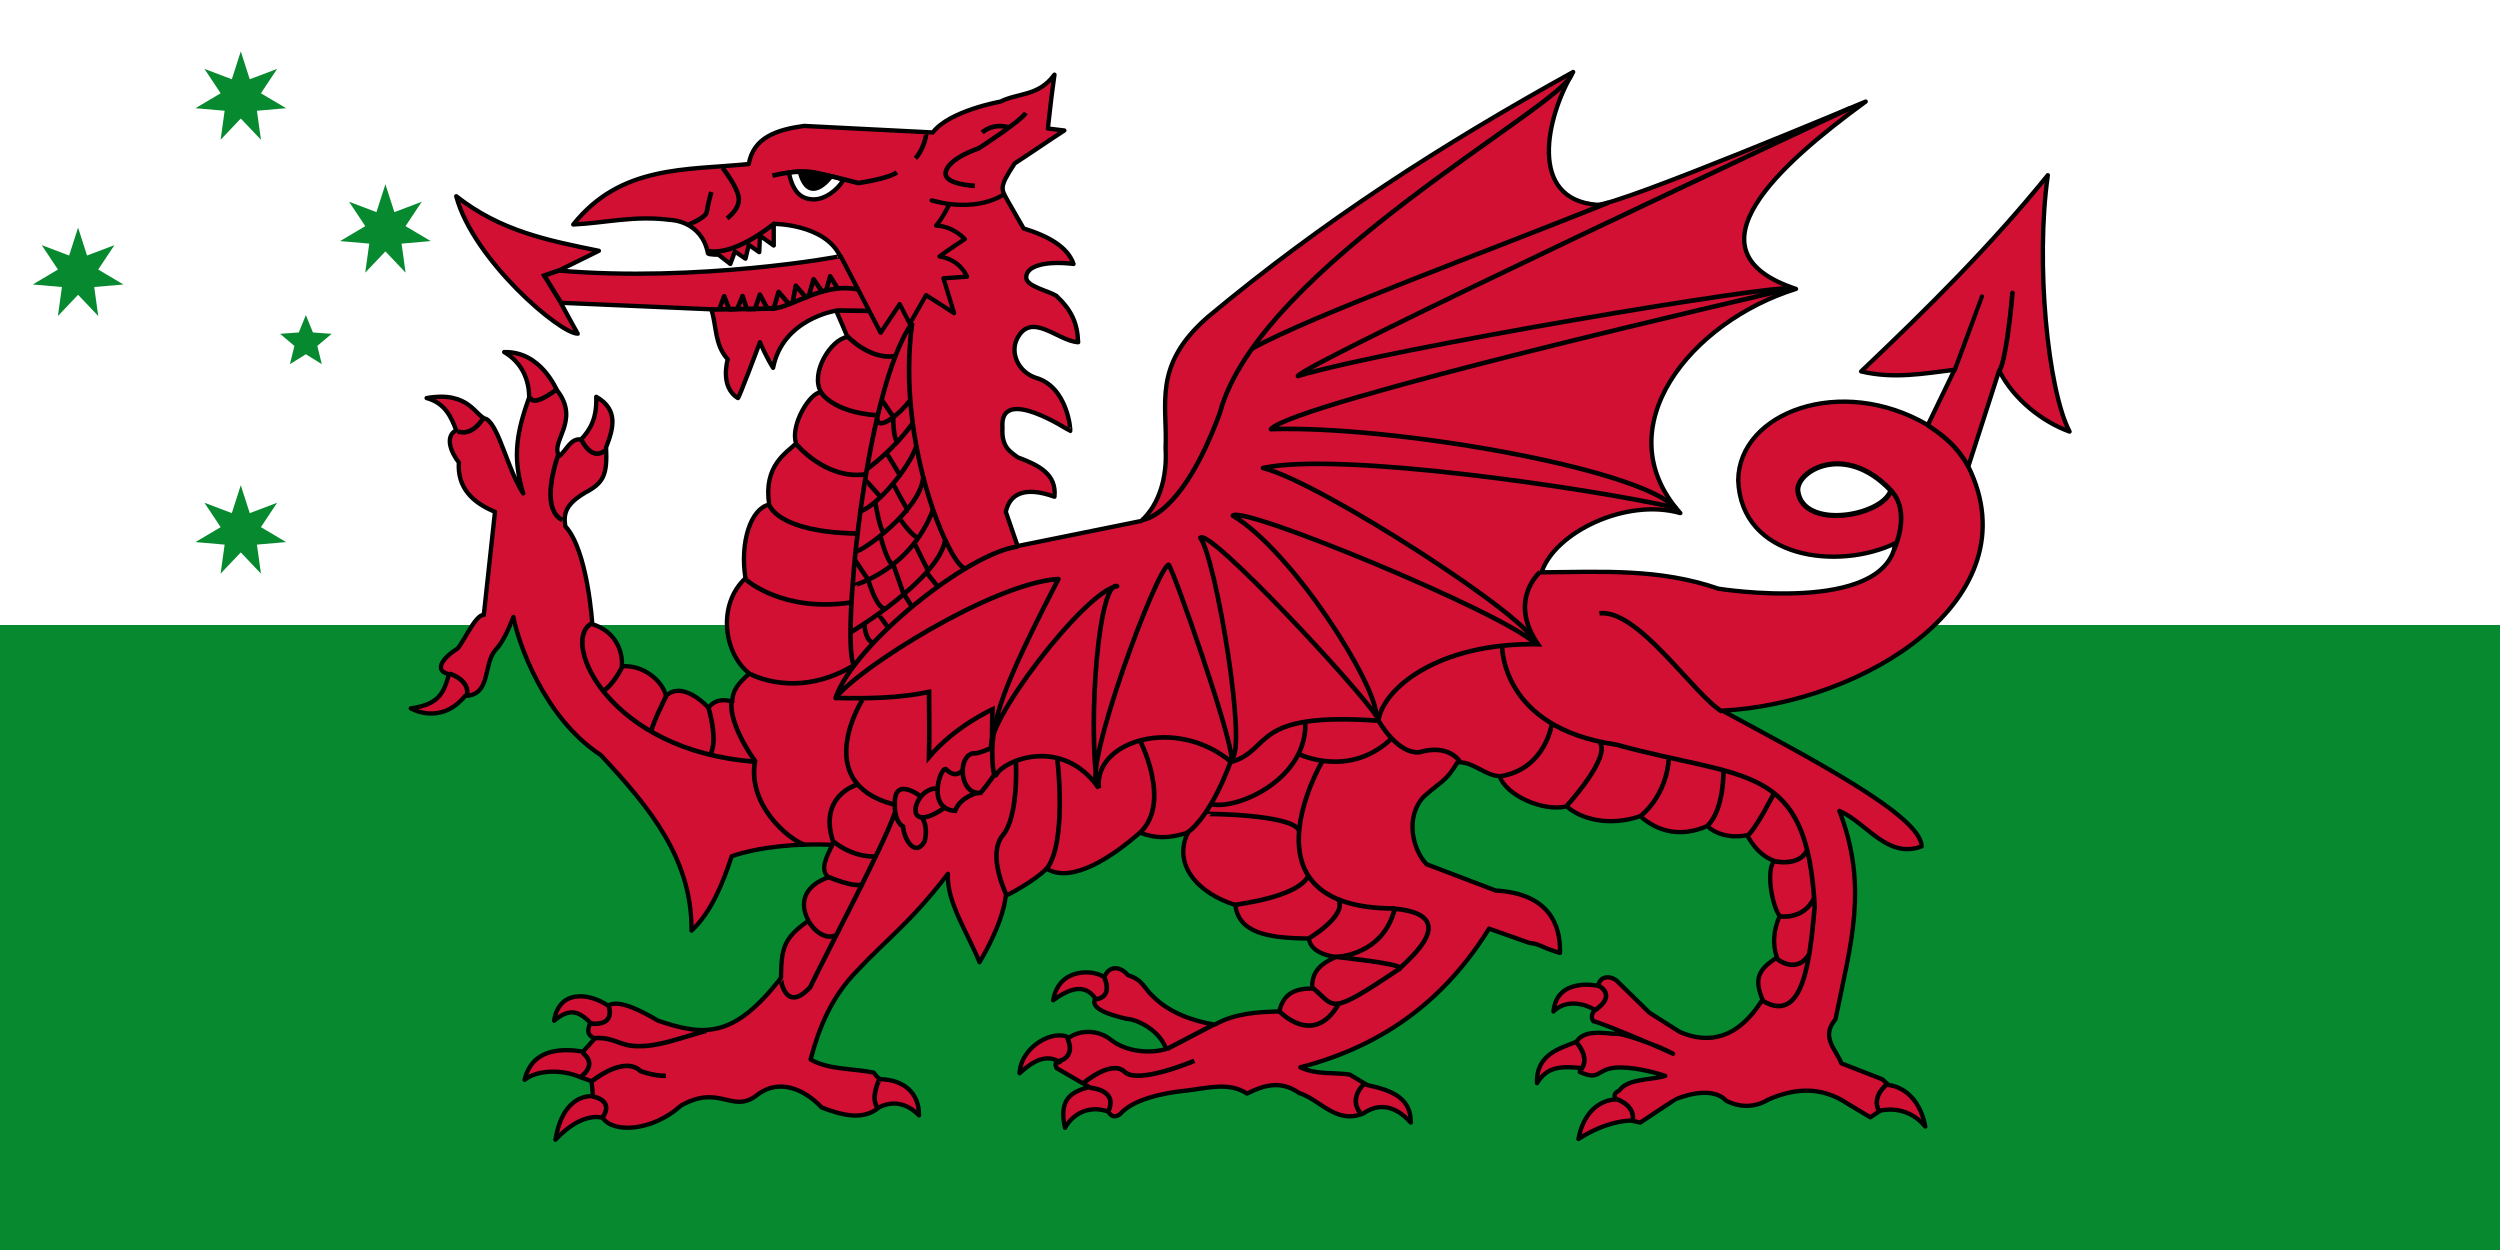 <?xml version="1.0" encoding="UTF-8" standalone="no"?>
<!-- Created with Sodipodi ("http://www.sodipodi.com/") -->

<svg
   xmlns:dc="http://purl.org/dc/elements/1.1/"
   xmlns:cc="http://creativecommons.org/ns#"
   xmlns:rdf="http://www.w3.org/1999/02/22-rdf-syntax-ns#"
   xmlns:svg="http://www.w3.org/2000/svg"
   xmlns="http://www.w3.org/2000/svg"
   xmlns:sodipodi="http://sodipodi.sourceforge.net/DTD/sodipodi-0.dtd"
   xmlns:inkscape="http://www.inkscape.org/namespaces/inkscape"
   height="496.062"
   id="svg548"
   sodipodi:docname="AJAX1.svg"
   sodipodi:version="0.33pre"
   width="992.126"
   version="1.1"
   inkscape:version="0.48.2 r9819">
  <rect width="100%" height="100%" fill="#333333" stroke="none"/>
  <defs
     id="defs550">
    <inkscape:perspective
       sodipodi:type="inkscape:persp3d"
       inkscape:vp_x="0 : 248.03149 : 1"
       inkscape:vp_y="0 : 1000 : 0"
       inkscape:vp_z="826.75983 : 248.03149 : 1"
       inkscape:persp3d-origin="413.37991 : 165.35433 : 1"
       id="perspective3104" />
    <inkscape:perspective
       id="perspective3114"
       inkscape:persp3d-origin="0.5 : 0.33333333 : 1"
       inkscape:vp_z="1 : 0.5 : 1"
       inkscape:vp_y="0 : 1000 : 0"
       inkscape:vp_x="0 : 0.5 : 1"
       sodipodi:type="inkscape:persp3d" />
  </defs>
  <sodipodi:namedview
     id="base"
     showgrid="false"
     inkscape:zoom="0.61384211"
     inkscape:cx="402.29369"
     inkscape:cy="174.62195"
     inkscape:window-width="1280"
     inkscape:window-height="1004"
     inkscape:window-x="-8"
     inkscape:window-y="-8"
     inkscape:window-maximized="1"
     inkscape:current-layer="svg548"
     fit-margin-top="0"
     fit-margin-left="0"
     fit-margin-right="0"
     fit-margin-bottom="0" />
  <path
     style="font-size:12px;fill:#ffffff;fill-opacity:1;fill-rule:evenodd;stroke:none"
     d="m 0,0 992.126,0 0,496.062 -992.126,0 z"
     id="rect667"
     inkscape:connector-curvature="0"
     sodipodi:nodetypes="ccccc" />
  <path
     style="font-size:12px;fill:#078930;fill-opacity:1;fill-rule:evenodd;stroke:none"
     d="m 0,248.031 992.126,0 0,248.031 -992.126,0 z"
     id="rect669"
     inkscape:connector-curvature="0"
     sodipodi:nodetypes="ccccc" />
  <path
     style="font-size:12px;fill:#d21034;fill-rule:evenodd;stroke:#000000;stroke-width:1.723;stroke-linejoin:round"
     d="m 624.308,28.562 c -52.282,28.904 -99.066,58.983 -145.062,97.312 -22.061,19.27 -15.835,34.632 -16.688,51.938 0.711,11.618 -2.511,22.427 -9.656,28.938 -16.35,3.306 -32.714,6.631 -49.062,9.938 -1.566,-4.523 -3.122,-9.04 -4.688,-13.562 1.495,-6.94 7.231,-10.352 19.312,-6 0.952,-8.923 -6.227,-12.555 -14.625,-15.656 -2.885,-2.246 -6.468,-3.971 -6,-11.688 -1.412,-17.467 26.615,1.25 26.875,1.25 0.261,0 -0.933,-17.627 -13.812,-21.156 -7.022,-2.485 -9.993,-9.892 -7.312,-15.375 5.618,-11.209 16.193,0.878 24.281,1.312 -0.303,-7.317 -2.386,-12.531 -8.688,-18.438 -3.392,-2.087 -11.722,-3.657 -11.938,-7.156 -0.177,-4.752 7.807,-6.784 18.781,-5.469 -2.288,-6.66 -9.668,-10.968 -19.812,-14.094 -2,-3.479 -4,-6.959 -6,-10.438 -2.841,-5.26 -4.115,-5.402 2.469,-15.375 5.915,-3.827 13.774,-9.236 19.688,-13.062 -2.175,-0.261 -4.356,-0.52 -6.531,-0.781 0.869,-7.131 0.969,-9.531 2.625,-21.375 -6.346,8.672 -14.275,7.122 -21.406,10.688 0,0 -20.33,3.609 -26.875,12.25 -0.261,0 -51.125,-2.594 -51.125,-2.594 -10.84,1.51 -20.099,4.582 -21.906,15.125 -24.792,2.502 -50.755,0.289 -69.656,24 12.87,-0.609 24.136,-3.674 38.594,-1.812 0,0 12.321,0.233 14.875,13.281 0.261,0.521 4.188,0.531 4.188,0.531 1.566,1.217 3.122,2.439 4.688,3.656 0.609,-1.652 1.204,-3.317 1.812,-4.969 1.392,0.957 2.796,1.918 4.188,2.875 0.434,-1.826 0.878,-3.643 1.312,-5.469 1.392,0.957 2.764,1.918 4.156,2.875 0.087,-2.174 0.195,-4.357 0.281,-6.531 1.827,1.304 3.643,2.602 5.469,3.906 l 0,-8.594 c 0,0 20.192,-0.047 26.344,12.781 0.262,0.261 -56.669,10.463 -111.656,5.75 5.306,-2.609 10.601,-5.235 15.906,-7.844 -20.05,-4.076 -38.901,-7.761 -56.594,-21.656 6.677,25.137 41.181,54.663 48.25,54.531 0,0.261 -6.781,-12.25 -6.781,-12.25 19.916,0.87 39.835,1.725 59.75,2.594 2.175,6.61 1.213,14.02 6.531,19.844 0,0 -3.299,10.925 4.031,15.375 0.262,0.521 8.75,-22.156 8.75,-22.156 0,0 2.6,6.1 5.219,10.156 3.795,-19.508 25.031,-22.688 25.031,-22.688 0,0 4.438,10.177 4.438,10.438 -6.636,0.96 -14.89,14.486 -10.438,21.906 -4.45,0.085 -12.351,13.186 -9.906,20.344 -3.741,3.723 -13.059,8.686 -10.688,24.281 -7.334,1.572 -11.676,14.991 -9.406,29.219 -11.349,10.564 -8.563,29.956 1.562,37.812 -4.203,3.74 -6.79,6.616 -6.781,11.219 -3.996,-1.485 -7.679,-0.244 -9.406,2.375 -4.898,-5.021 -11.932,-9.418 -16.938,-4.719 -1.296,-5.94 -9.032,-12.475 -17.5,-11.719 0.496,-6.264 -2.755,-14.018 -11.719,-16.719 0,0 -1.814,-29.358 -10.719,-38.875 -0.873,-5.326 0.51,-8.947 7.844,-13.312 7.323,-3.906 8.879,-6.935 8.344,-18 2.887,-7.396 5.081,-14.937 -3.906,-20.062 0.271,8.795 -2.429,13.031 -6,16.938 -4.266,-0.621 -5.755,4.357 -8.625,6.531 -4.016,-5.413 8.472,-13.799 -0.781,-25.844 -0.521,-0.523 -6.459,-15.723 -21.125,-15.375 6.971,4.082 9.919,10.951 9.906,18 -4.624,13.045 -6.974,23.127 -2.344,38.094 -6.093,-9.129 -9.549,-26.482 -14.594,-29.5 -4.422,-0.863 -6.582,-11.322 -23.75,-8.344 7.406,1.992 9.757,7.647 11.75,12.781 -4.541,2.342 -2.285,8.519 1.031,12.781 -0.63,10.015 5.37,15.866 14.344,19.594 -1.478,13.653 -2.959,27.284 -4.438,40.938 -3.565,-0.455 -9.051,13.425 -11.219,13.844 -3.489,2.171 -9.581,8.009 -2.594,9.656 -2.076,7.491 -4.001,12.008 -15.156,13.562 0,0 11.787,6.991 21.562,-4.969 10.474,-0.262 7.03,-12.752 12.094,-18.25 0,-0.26 2.874,-2.066 7.062,-13.062 1.832,9.819 11.908,39.889 34.688,54.812 19.856,21.256 36.175,41.33 36,69.656 7.75,-7.209 12.379,-18.625 15.938,-29.5 10.777,-3.748 26.192,-5.179 39.938,-4.562 -2.358,4.961 -4.997,9.722 -1.594,12.938 -9.593,3.295 -11.695,10.257 -7.844,17.219 -10.112,6.867 -10.777,11.28 -10.938,22.688 -18.708,23.985 -30.249,23.189 -48.781,16.969 -6.086,-3.572 -15.505,-8.714 -19.844,-6 -8.004,-5.334 -19.512,-6.127 -21.406,6 6.006,-4.978 9.592,-4.019 14.375,0.781 -0.962,2.436 -1.766,4.862 1.812,6.25 -1.566,1.739 -3.122,3.48 -4.688,5.219 -8.613,-1.324 -20.194,-1.25 -23.219,11.219 4.424,-3.665 14.24,-4.525 22.156,-1.031 1.479,0.522 2.958,1.04 4.438,1.562 0.174,2 0.358,4 0.531,6 0,0 -11.732,-1.811 -14.875,17.219 11,-11.702 18.781,-8.625 18.781,-8.625 4.239,6.205 19.84,5.271 31.062,-4.938 15.762,-8.812 20.357,3.852 30.531,-4.438 8.436,-6.292 18.417,-2.108 25.281,5.219 7.915,2.969 16.2,5.413 22.719,0 0,0 7.963,-5.081 15.906,3.125 0.087,-9.253 -6.47,-14.169 -15.375,-14.344 -0.87,-0.87 -0.359,0.34 -2.625,-2.625 -8.349,-1.74 -17.73,-1.034 -25.031,-5.219 3.442,-13.065 8.457,-24.904 18.25,-34.969 12.088,-12.958 20.987,-18.849 36.25,-38.688 -0.589,11.211 8.003,23.675 12.531,35.062 0,0 9.117,-14.555 10.438,-26.375 0.26,0 11.424,-5.81 16.188,-10.75 10.056,6.237 26.446,-4.993 37.031,-14.281 6.525,2.47 11.479,2.293 19.062,0 -6.088,12.39 3.521,23.884 18.781,28.688 1.411,10.938 12.459,13.227 29.219,13.312 0.706,6.436 10.688,7.312 10.688,7.312 -6.307,2.94 -9.595,5.886 -9.375,12.531 -6.465,0.044 -11.361,1.671 -13.062,9.125 -8.876,0.152 -17.922,0.833 -25.562,5.219 -8.175,-1.269 -18.121,-4.657 -24.531,-11.219 -3.306,-2.783 -4.131,-6.796 -9.906,-8.344 -3.66,-4.326 -8.039,-3.361 -9.406,0.781 -3.783,-2.955 -17.972,-4.328 -20.344,9.125 6.624,-4.848 12.564,-6.696 16.719,-0.781 -2.264,4.107 5.516,6.456 12.25,8.094 4.776,0.296 13.247,4.647 15.906,12 -6.16,1.869 -15.496,1.253 -21.656,-3.406 -5.476,-4.582 -12.873,-4.036 -16.938,-1.031 -5.64,-3.596 -19.071,3.192 -19.594,14.062 5.658,-5.184 10.809,-7.691 15.938,-4.406 -2.553,0.606 -1.583,0.855 -1.312,2.344 4.348,2.522 8.683,5.04 13.031,7.562 -6.394,1.687 -12.405,4.237 -9.625,16.156 0,0 5.208,-10.296 16.938,-6.5 0.261,-0.261 1.617,3.677 4.969,1.031 5.076,-5.776 16.682,-8.362 26.875,-9.375 8.18,-0.977 16.347,-3.387 23.469,1.281 6.341,-3.262 13.401,-5.456 20.625,-0.25 8.523,2.696 14.745,12.631 25.562,8.094 5.379,-3.723 11.99,-3.912 18.781,3.656 0.083,-9.543 -7.069,-12.742 -17.219,-14.875 -2.349,-1.393 -4.682,-2.796 -7.031,-4.188 -6.522,-0.957 -13.072,0.199 -19.594,-2.875 34.134,-8.824 58.062,-27.859 74.906,-55.031 5.392,1.913 10.764,3.805 16.156,5.719 3.825,0.245 4.117,1.575 12,3.938 0.297,-11.614 -4.689,-23.577 -25.562,-24.781 l -27.406,-10.438 c -5.817,-6.135 -8.446,-19.152 -1.031,-26.875 7.258,-6.463 8.524,-5.689 13.312,-13.562 5.822,-0.53 11.31,5.469 16.688,5.469 2.554,7.587 17.274,14.294 26.625,12 5.859,5.187 17.008,8.07 29.219,3.906 6.93,6.067 15.959,8.6 26.594,3.906 2.823,2.823 8.783,5.068 15.656,3.656 0.522,0 3.473,7.542 10.969,10.188 -3.268,3.176 -1.258,16.966 2.094,21.906 -2.288,5.302 -3.009,10.959 -1.062,16.438 -7.559,4.86 -9.098,8.476 -5.719,16.688 -9.899,15.906 -21.741,17.724 -32.875,12.812 -4.002,-2.522 -7.998,-5.071 -12,-7.594 -4.261,-4.175 -8.52,-8.325 -12.781,-12.5 -2.17,-2.037 -6.66,-2.678 -7.594,1.812 0,0 -16.4,-3.658 -17.719,10.188 6.797,-6.62 16.438,-0.792 16.438,-0.531 0,0.261 -2.296,1.823 -0.531,4.469 0.397,-0.331 11.973,4.32 22.281,8.75 5.6,2.123 6.831,2.786 9.281,4.094 -2.685,-1.229 -5.858,-2.623 -9.281,-4.094 -6.275,-2.378 -12.388,-4.279 -14.188,-3.812 -5.84,-0.545 -12.035,-1.27 -14.875,3.125 -6.277,2.656 -16.083,4.784 -15.656,16.438 4.239,-6.94 10.055,-6.647 17.469,-6 -0.174,0.522 -0.326,1.04 -0.5,1.562 8.05,3.666 6.523,-0.998 14.031,-1.688 6.277,-0.576 15.174,1.673 19.875,3.25 -5.913,1.739 -13.954,1.01 -17.75,5.219 -0.696,1.392 -3.131,0.823 -2.062,4.156 0,0 -11.534,-0.298 -14.625,15.656 11.728,-7.509 20.615,-7.281 20.875,-7.281 0.261,0 3.656,0.781 3.656,0.781 0,0 14.084,-9.406 14.344,-9.406 0.262,0 13.637,-5.923 19.812,0.781 5.389,2.649 11.153,2.818 16.719,-0.531 10.966,-4.77 21.23,-5.104 31.312,1.594 l 9.125,5.469 c 1.304,-0.869 2.602,-1.755 3.906,-2.625 0,0 10.329,-2.917 17.906,6.281 -3.132,-15.915 -14.5,-16.438 -14.5,-16.438 -0.87,-0.783 -1.756,-1.561 -2.625,-2.344 -5.392,-2.087 -10.764,-4.194 -16.156,-6.281 -2.354,-5.826 -8.268,-10.465 -2.375,-17.469 6.02,-29.926 13.217,-52.401 1.562,-82.719 10.871,4.696 19.005,19.217 32.625,14.094 0,-12.176 -44.822,-35.294 -79.062,-53.875 56.094,-2.87 123.515,-44.277 97.594,-96.906 4.088,-12.697 8.162,-25.397 12.25,-38.094 5.77,11.623 17.453,20.483 27.938,24.25 -8.641,-16.496 -13.6,-66.93 -8.625,-101.75 -22.603,27.922 -47.563,52.702 -74.094,77.875 13.05,3.05 24.453,0.904 37.062,-0.656 -3.566,7.305 -7.029,14.633 -10.594,21.938 -34.473,-20.188 -74.947,-5.038 -75.25,21.906 1.179,31.42 40.028,35.886 62.438,24.938 -4.443,28.647 -70.281,18.094 -70.281,18.094 -23.394,-8.064 -45.614,-6.683 -70.188,-6.5 5.106,-15.71 33.461,-29.652 55.062,-23.5 -30.243,-33.909 4.274,-76.008 45.906,-88.969 -45.376,-14.966 -6.305,-49.558 27.656,-74.344 0,0 -97.66,41.101 -106.562,40.969 -27.755,-2.096 -20.136,-35.045 -9.531,-52.719 z m -311.27,39.975 c 1.006,-0.545 7.478,-0.741 11.714,0.291 4.404,1.073 9.746,1.692 9.672,3.003 -2.039,3.412 -7.032,7.527 -11.954,7.279 -4.922,-0.248 -7.792,-3.178 -9.431,-10.573 z"
     id="path554"
     sodipodi:nodetypes="cccccccccsccccccccccccccccccccccccccccccccccccccccccccccccccccccccccccccccccccccccccccccccccccccccccccccccccccccccccccccccccccccccccccccccccccccccccccccccccccccccccccccscccccccccsccccscsccccccccccccccccccccccccccccccsczc"
     inkscape:connector-curvature="0" />
  <path
     d="m 750.414,194.657 c -3.6,10.371 -34.84,15.678 -36.935,0.325 -1.066,-7.816 18.503,-19.872 36.935,-0.325 z"
     id="path555"
     sodipodi:nodetypes="csc"
     style="font-size:12px;fill:#ffffff;fill-rule:evenodd;stroke:#000000;stroke-width:1.525pt"
     inkscape:connector-curvature="0" />
  <path
     d="m 798.639,116.25 c 0,0 -2.136,25.915 -5.268,31.184"
     id="path556"
     style="font-size:12px;fill:none;stroke:#000000;stroke-width:1.378pt;stroke-linecap:round"
     inkscape:connector-curvature="0" />
  <path
     d="m 786.536,117.674 c 0,0.142 -10.822,29.191 -10.822,29.191"
     id="path557"
     style="font-size:12px;fill:none;stroke:#000000;stroke-width:1.725;stroke-linecap:round;stroke-dasharray:none"
     inkscape:connector-curvature="0" />
  <path
     d="m 765.155,168.837 c 2.167,1.686 10.539,6.154 16.069,16.496"
     id="path558"
     sodipodi:nodetypes="cc"
     style="font-size:12px;fill:none;stroke:#000000;stroke-width:1.378pt"
     inkscape:connector-curvature="0" />
  <path
     d="m 750.714,194.998 c 0,0 7.79,6.799 0.936,23.205"
     id="path559"
     sodipodi:nodetypes="cc"
     style="font-size:12px;fill:none;stroke:#000000;stroke-width:1.378pt"
     inkscape:connector-curvature="0" />
  <path
     d="m 634.744,243.407 c 15.38,-1.851 37.449,32.323 48.698,39.016"
     id="path560"
     sodipodi:nodetypes="cc"
     style="font-size:12px;fill:none;stroke:#000000;stroke-width:1.378pt"
     inkscape:connector-curvature="0" />
  <path
     d="m 748.801,430.371 c 0,0 -6.408,4.698 -2.99,10.822"
     id="path561"
     style="font-size:12px;fill:none;stroke:#000000;stroke-width:1.378pt"
     inkscape:connector-curvature="0" />
  <path
     d="m 641.152,436.066 c 0,0 7.688,2.136 6.835,8.544"
     id="path562"
     style="font-size:12px;fill:none;stroke:#000000;stroke-width:1.378pt"
     inkscape:connector-curvature="0" />
  <path
     d="m 625.631,413.711 c 0,0 5.553,5.839 1.851,10.679"
     id="path563"
     sodipodi:nodetypes="cc"
     style="font-size:12px;fill:none;stroke:#000000;stroke-width:1.378pt"
     inkscape:connector-curvature="0" />
  <path
     d="m 634.459,391.213 c 0,0 7.404,3.559 -1.424,9.683"
     id="path564"
     style="font-size:12px;fill:none;stroke:#000000;stroke-width:1.378pt"
     inkscape:connector-curvature="0" />
  <path
     d="m 541.476,430.086 c 0,0 -6.408,5.411 -1.708,11.535"
     id="path565"
     style="font-size:12px;fill:none;stroke:#000000;stroke-width:1.378pt"
     inkscape:connector-curvature="0" />
  <path
     d="m 432.26,431.653 c 0,0 11.677,0.569 7.547,9.397"
     id="path566"
     style="font-size:12px;fill:none;stroke:#000000;stroke-width:1.378pt"
     inkscape:connector-curvature="0" />
  <path
     d="m 423.574,412.002 c 0,0 3.901,7.23 -3.646,9.223"
     id="path567"
     sodipodi:nodetypes="cc"
     style="font-size:12px;fill:none;stroke:#000000;stroke-width:1.378pt"
     inkscape:connector-curvature="0" />
  <path
     d="m 438.24,387.937 c 0,0 3.846,7.689 -3.56,8.686"
     id="path568"
     style="font-size:12px;fill:none;stroke:#000000;stroke-width:1.378pt"
     inkscape:connector-curvature="0" />
  <path
     d="m 429.839,429.944 c 0,0 11.249,-9.683 16.518,-4.557 5.268,5.126 27.624,-4.413 27.624,-4.413"
     id="path569"
     style="font-size:12px;fill:none;stroke:#000000;stroke-width:1.378pt"
     inkscape:connector-curvature="0" />
  <path
     d="m 481.671,406.591 -18.511,9.682"
     id="path570"
     style="font-size:12px;fill:none;stroke:#000000;stroke-width:1.378pt"
     inkscape:connector-curvature="0" />
  <path
     d="m 507.729,401.323 c 0,0 13.669,14.667 23.637,-3.134"
     id="path571"
     sodipodi:nodetypes="cc"
     style="font-size:12px;fill:none;stroke:#000000;stroke-width:1.378pt"
     inkscape:connector-curvature="0" />
  <path
     d="m 520.972,392.066 c 9.255,7.404 5.463,11.841 34.513,-7.666"
     id="path572"
     sodipodi:nodetypes="cc"
     style="font-size:12px;fill:none;stroke:#000000;stroke-width:1.378pt"
     inkscape:connector-curvature="0" />
  <path
     d="m 529.8,379.678 c 0,0 24.776,2.564 25.915,4.415 2.849,-2.991 24.972,-20.911 -2.225,-23.473 -4.555,18.654 -23.263,19.343 -23.69,19.058 z"
     id="path573"
     sodipodi:nodetypes="cccc"
     style="font-size:12px;fill:none;stroke:#000000;stroke-width:1.378pt"
     inkscape:connector-curvature="0" />
  <path
     d="m 235.11,435.115 c 0,0 9.123,1.336 3.782,8.678"
     id="path574"
     style="font-size:12px;fill:none;stroke:#000000;stroke-width:1.378pt"
     inkscape:connector-curvature="0" />
  <path
     d="m 231.105,417.758 c 0,0 6.675,4.229 -0.89,9.791"
     id="path575"
     style="font-size:12px;fill:none;stroke:#000000;stroke-width:1.378pt"
     inkscape:connector-curvature="0" />
  <path
     d="m 241.564,399.289 c 0,0 3.115,8.01 -7.344,6.898"
     id="path576"
     style="font-size:12px;fill:none;stroke:#000000;stroke-width:1.378pt"
     inkscape:connector-curvature="0" />
  <path
     d="m 234.887,429.107 c 0,0 12.685,-10.459 19.36,-4.005 6.454,2.226 10.013,1.78 10.013,1.78"
     id="path578"
     sodipodi:nodetypes="ccc"
     style="font-size:12px;fill:none;stroke:#000000;stroke-width:1.378pt"
     inkscape:connector-curvature="0" />
  <path
     d="m 349.041,428.44 c -0.223,0 -3.783,7.565 -0.667,11.347"
     id="path579"
     style="font-size:12px;fill:none;stroke:#000000;stroke-width:1.378pt"
     inkscape:connector-curvature="0" />
  <path
     d="m 236.001,411.973 c 8.01,-0.445 9.735,3.172 17.023,3.172 8.396,0.256 16.577,-3.172 27.259,-6.065"
     id="path580"
     sodipodi:nodetypes="csc"
     style="font-size:12px;fill:none;stroke:#000000;stroke-width:1.378pt"
     inkscape:connector-curvature="0" />
  <path
     d="m 181.705,171.204 c 0,0 5.118,2.448 10.014,-5.117"
     id="path581"
     style="font-size:12px;fill:none;stroke:#000000;stroke-width:1.378pt"
     inkscape:connector-curvature="0" />
  <path
     d="m 178.401,267.333 c 0,0 8.233,2.448 6.898,8.679"
     id="path582"
     style="font-size:12px;fill:none;stroke:#000000;stroke-width:1.378pt"
     inkscape:connector-curvature="0" />
  <path
     d="m 210.41,157.408 c 0,0 0,4.895 10.236,-2.67"
     id="path583"
     style="font-size:12px;fill:none;stroke:#000000;stroke-width:1.378pt"
     inkscape:connector-curvature="0" />
  <path
     d="m 221.537,180.551 c 0,0 -7.789,20.917 1.557,25.811"
     id="path584"
     style="font-size:12px;fill:none;stroke:#000000;stroke-width:1.378pt"
     inkscape:connector-curvature="0" />
  <path
     d="m 230.882,174.765 c 0,0 4.005,8.679 9.569,3.783"
     id="path585"
     style="font-size:12px;fill:none;stroke:#000000;stroke-width:1.378pt"
     inkscape:connector-curvature="0" />
  <path
     d="m 222.427,119.802 -6.454,-10.458 5.786,-2.003"
     id="path586"
     style="font-size:12px;fill:none;stroke:#000000;stroke-width:1.378pt"
     inkscape:connector-curvature="0" />
  <path
     d="m 286.736,66.62 c 0,0 6.23,7.788 6.452,12.239 0.223,4.45 -4.672,7.788 -4.672,7.788"
     id="path587"
     sodipodi:nodetypes="ccc"
     style="font-size:12px;fill:none;stroke:#000000;stroke-width:1.378pt"
     inkscape:connector-curvature="0" />
  <path
     d="m 282.284,76.188 c 0,0 -1.334,4.673 -1.779,7.788 0,2.225 -7.122,5.118 -7.122,5.118"
     id="path588"
     sodipodi:nodetypes="ccc"
     style="font-size:12px;fill:none;stroke:#000000;stroke-width:1.378pt"
     inkscape:connector-curvature="0" />
  <path
     d="m 367.511,53.046 c 0.222,0.223 -0.891,6.231 -4.229,9.791"
     id="path589"
     style="font-size:12px;fill:none;stroke:#000000;stroke-width:1.378pt"
     inkscape:connector-curvature="0" />
  <path
     d="m 306.54,69.735 c 0,0 9.774,-2.69 17.088,-1.165 7.245,1.489 16.958,4.058 16.958,4.058 0,0 11.57,-1.558 15.354,-4.228"
     id="path590"
     sodipodi:nodetypes="cccc"
     style="font-size:12px;fill:none;stroke:#000000;stroke-width:1.378pt"
     inkscape:connector-curvature="0" />
  <path
     d="m 317.444,68.177 12.016,2.225 c 0,0 -8.456,11.349 -12.016,-2.225 z"
     id="path592"
     style="font-size:12px;fill-rule:evenodd;stroke:#000000;stroke-width:1.378pt;stroke-linejoin:round"
     inkscape:connector-curvature="0" />
  <path
     d="m 333.687,101.778 15.8,30.263 7.565,-11.349 4.006,7.788 6.453,-11.348 11.126,7.12 -4.228,-13.796 9.345,-0.667 c 0,0 -2.448,-6.676 -10.904,-8.011 2.226,-1.78 10.014,-6.898 10.014,-6.898 0,0 -4.449,-5.118 -11.348,-5.341 2.225,-2.448 5.34,-8.456 5.118,-8.456 -0.222,0 -6.899,-1.558 -6.899,-1.558 0,0 15.8,5.118 28.038,-2.003"
     id="path593"
     sodipodi:nodetypes="cccccccccccccc"
     style="font-size:12px;fill:none;stroke:#000000;stroke-width:1.723;stroke-linecap:round;stroke-linejoin:round"
     inkscape:connector-curvature="0" />
  <path
     d="m 282.043,122.833 24.274,-0.361 c 7.723,-0.115 20.442,-10.819 34.684,-7.481"
     id="path594"
     sodipodi:nodetypes="csc"
     style="font-size:12px;fill:none;stroke:#000000;stroke-width:1.378pt"
     inkscape:connector-curvature="0" />
  <path
     d="m 285.623,122.25 c 0,-0.223 1.78,-4.673 1.78,-4.673 l 1.984,5.144 3.193,-0.083 2.107,-5.158 1.73,5.177 3.173,0 1.957,-5.748 2.957,5.443 2.511,0.127 1.978,-6.63 4.077,4.749 1.481,-0.573 1.27,-6.631 4.028,4.638 1.155,-0.678 1.868,-6.535 3.346,4.86 1.684,-0.549 1.563,-5.493 3.11,5.048"
     id="path595"
     style="font-size:12px;fill:none;stroke:#000000;stroke-width:1.378pt;stroke-linejoin:round"
     sodipodi:nodetypes="ccccccccccccccccccccc"
     inkscape:connector-curvature="0" />
  <path
     d="m 386.871,73.74 c 0,0 -12.463,-0.445 -11.573,-5.34 0.892,-5.563 13.13,-9.568 13.13,-9.568 0,0 16.243,-10.459 18.691,-14.019"
     id="path596"
     sodipodi:nodetypes="cccc"
     style="font-size:12px;fill:none;stroke:#000000;stroke-width:1.378pt"
     inkscape:connector-curvature="0" />
  <path
     d="m 389.762,52.601 c 0,0 4.006,-4.005 10.682,-2.003"
     id="path597"
     style="font-size:12px;fill:none;stroke:#000000;stroke-width:1.378pt"
     inkscape:connector-curvature="0" />
  <path
     d="m 290.295,278.682 c 0,0 -1.557,7.788 9.346,23.365 -3.115,17.356 13.195,30.996 19.649,33.221"
     id="path598"
     sodipodi:nodetypes="ccc"
     style="font-size:12px;fill:none;stroke:#000000;stroke-width:1.378pt"
     inkscape:connector-curvature="0" />
  <path
     d="m 234.6,247.547 c -12.238,6.899 6.964,50.494 65.041,54.722"
     id="path599"
     sodipodi:nodetypes="cc"
     style="font-size:12px;fill:none;stroke:#000000;stroke-width:1.378pt"
     inkscape:connector-curvature="0" />
  <path
     d="m 281.125,280.788 c 0,0 4.052,12.803 0.714,18.812"
     id="path600"
     sodipodi:nodetypes="cc"
     style="font-size:12px;fill:none;stroke:#000000;stroke-width:1.378pt"
     inkscape:connector-curvature="0" />
  <path
     d="m 264.417,276.199 c 0,0 -4.829,9.382 -5.942,13.832"
     id="path601"
     sodipodi:nodetypes="cc"
     style="font-size:12px;fill:none;stroke:#000000;stroke-width:1.378pt"
     inkscape:connector-curvature="0" />
  <path
     d="m 246.958,264.526 c 0,0 -3.615,7.703 -8.066,9.929"
     id="path602"
     sodipodi:nodetypes="cc"
     style="font-size:12px;fill:none;stroke:#000000;stroke-width:1.378pt"
     inkscape:connector-curvature="0" />
  <path
     d="m 452.959,206.362 c 0,0 15.576,-0.222 31.153,-42.501 C 499.466,106.006 621.185,41.475 623.633,29.458"
     id="path603"
     sodipodi:nodetypes="ccc"
     style="font-size:12px;fill:none;stroke:#000000;stroke-width:1.378pt"
     inkscape:connector-curvature="0" />
  <path
     d="M 497.301,138.137 C 520.168,125.444 590.777,99.562 637.875,80.576"
     id="path604"
     sodipodi:nodetypes="cc"
     style="font-size:12px;fill:none;stroke:#000000;stroke-width:1.378pt;stroke-linecap:round"
     inkscape:connector-curvature="0" />
  <path
     d="m 734.411,42.859 c 0,0 -216.193,101.016 -219.34,106.367 36.505,-11.016 191.333,-36.82 195.11,-34.617 -9.126,2.203 -196.998,45.315 -205.81,55.701 46.889,-1.574 145.075,15.105 160.494,31.154 -33.358,-7.552 -133.115,-22.343 -163.64,-15.735 22.344,5.351 107.939,60.737 107.939,69.548 -12.902,-12.272 -115.807,-54.757 -119.897,-50.665 23.6,14.161 56.96,66.714 56.958,79.617 -6.923,-11.014 -66.4,-74.898 -69.861,-70.807 6.294,8.813 18.766,84.222 12.39,87.717 0,-9.126 -23.09,-75.129 -24.978,-77.017 -4.721,1.258 -34.152,80.528 -28.321,87.899 -3.776,-26.433 0.628,-81.604 7.866,-79.402 -12.901,1.888 -54.078,56.18 -49.673,64.677 1.259,-13.532 3.1,-22.507 26.386,-67.509 -25.805,1.572 -79.302,35.246 -88.43,47.204 7.239,-21.398 52.555,-57.59 72.381,-60.107"
     id="path605"
     sodipodi:nodetypes="cccccccccccccccccc"
     style="font-size:12px;fill:none;stroke:#000000;stroke-width:1.378pt;stroke-linejoin:round"
     inkscape:connector-curvature="0" />
  <path
     d="m 331.963,123.211 12.975,0.161"
     id="path606"
     style="font-size:12px;fill:none;stroke:#000000;stroke-width:1.378pt"
     inkscape:connector-curvature="0" />
  <path
     d="m 280.708,99.518 c 0,0 8.722,3.338 26.812,-10.983"
     id="path607"
     style="font-size:12px;fill:none;stroke:#000000;stroke-width:1.378pt"
     inkscape:connector-curvature="0" />
  <path
     d="m 338.963,264.054 c -5.168,-6.676 3.876,-109.188 23.044,-135.893 -6.676,48.241 15.506,97.558 21.105,97.343"
     id="path608"
     sodipodi:nodetypes="ccc"
     style="font-size:12px;fill:none;stroke:#000000;stroke-width:1.378pt"
     inkscape:connector-curvature="0" />
  <path
     d="m 335.947,133.114 c 0,0 9.046,9.907 19.384,8.184"
     id="path609"
     style="font-size:12px;fill:none;stroke:#000000;stroke-width:1.378pt"
     inkscape:connector-curvature="0" />
  <path
     d="m 325.827,155.727 c 0,0 4.522,7.753 21.751,9.045"
     id="path610"
     style="font-size:12px;fill:none;stroke:#000000;stroke-width:1.378pt"
     inkscape:connector-curvature="0" />
  <path
     d="m 315.87,176.117 c 0,0 11.679,14.283 27.4,12.13"
     id="path611"
     sodipodi:nodetypes="cc"
     style="font-size:12px;fill:none;stroke:#000000;stroke-width:1.378pt"
     inkscape:connector-curvature="0" />
  <path
     d="m 305.367,200.522 c 0,0 3.229,10.553 34.243,11.199"
     id="path612"
     sodipodi:nodetypes="cc"
     style="font-size:12px;fill:none;stroke:#000000;stroke-width:1.378pt"
     inkscape:connector-curvature="0" />
  <path
     d="m 296.321,230.243 c 0,0 14.43,12.92 41.566,8.829"
     id="path613"
     sodipodi:nodetypes="cc"
     style="font-size:12px;fill:none;stroke:#000000;stroke-width:1.378pt"
     inkscape:connector-curvature="0" />
  <path
     d="m 297.829,267.5 c 0,0 18.52,10.337 41.349,-3.661"
     id="path614"
     sodipodi:nodetypes="cc"
     style="font-size:12px;fill:none;stroke:#000000;stroke-width:1.378pt"
     inkscape:connector-curvature="0" />
  <path
     d="m 611.18,227.012 c 0,0 -12.922,10.984 -0.862,28.643 -40.058,-0.645 -61.592,17.875 -63.315,30.365 -51.041,-3.66 -41.78,11.416 -58.364,16.368 -22.182,-18.521 -54.702,-8.183 -52.548,10.337 -14.861,-20.89 -37.688,-10.767 -40.487,-5.599 -2.8,5.169 -1.723,-25.628 -1.723,-25.628 0,0 -14.86,6.677 -25.199,18.952 0.217,-8.183 0,-21.536 0,-25.843 -12.418,2.512 -24.407,2.654 -37.257,2.369"
     id="path615"
     sodipodi:nodetypes="cccccccccc"
     style="font-size:12px;fill:none;stroke:#000000;stroke-width:1.378pt"
     inkscape:connector-curvature="0" />
  <path
     d="m 342.675,277.089 c -0.216,0 -21.372,33.268 11.794,42.098"
     id="path616"
     sodipodi:nodetypes="cc"
     style="font-size:12px;fill:none;stroke:#000000;stroke-width:1.378pt"
     inkscape:connector-curvature="0" />
  <path
     d="m 393.451,296.789 c 0,0 -5.385,2.584 -7.323,2.153 -6.461,1.508 -5.17,16.584 3.014,15.722 2.799,-3.23 5.815,-7.753 5.815,-7.753"
     id="path617"
     sodipodi:nodetypes="cccc"
     style="font-size:12px;fill:none;stroke:#000000;stroke-width:1.378pt"
     inkscape:connector-curvature="0" />
  <path
     d="m 381.82,305.834 c 0,0 -2.368,3.232 -6.03,-0.215 -1.939,-3.445 -8.829,15.507 3.231,16.152 2.153,-5.6 8.83,-7.107 8.83,-7.107"
     id="path618"
     sodipodi:nodetypes="cccc"
     style="font-size:12px;fill:none;stroke:#000000;stroke-width:1.378pt"
     inkscape:connector-curvature="0" />
  <path
     d="m 371.913,312.94 c -9.476,-0.646 -14.644,20.245 3.662,7.11"
     id="path619"
     sodipodi:nodetypes="cc"
     style="font-size:12px;fill:none;stroke:#000000;stroke-width:1.378pt"
     inkscape:connector-curvature="0" />
  <path
     d="m 365.237,315.957 c 0,0 -10.553,-8.184 -10.121,3.23 -0.217,7.106 3.229,8.829 3.229,8.829 0.43,5.169 4.954,12.49 8.614,5.815 1.508,-6.461 -1.076,-9.261 -1.076,-9.261"
     id="path620"
     sodipodi:nodetypes="ccccc"
     style="font-size:12px;fill:none;stroke:#000000;stroke-width:1.378pt"
     inkscape:connector-curvature="0" />
  <path
     d="m 309.889,388.317 c -0.215,0 1.723,14.215 11.63,3.446 6.891,-14.428 28.643,-55.132 33.597,-69.131"
     id="path621"
     sodipodi:nodetypes="ccc"
     style="font-size:12px;fill:none;stroke:#000000;stroke-width:1.378pt"
     inkscape:connector-curvature="0" />
  <path
     d="m 340.04,311.434 c 0,0 -15.291,4.307 -9.476,22.397 8.829,7.108 17.444,6.03 17.444,6.03"
     id="path622"
     sodipodi:nodetypes="ccc"
     style="font-size:12px;fill:none;stroke:#000000;stroke-width:1.378pt"
     inkscape:connector-curvature="0" />
  <path
     d="m 328.841,348.046 c 0,0 10.337,4.522 13.783,2.799"
     id="path623"
     style="font-size:12px;fill:none;stroke:#000000;stroke-width:1.378pt"
     inkscape:connector-curvature="0" />
  <path
     d="m 320.986,365.775 c 0,0 4.624,8.114 11.086,5.313"
     id="path624"
     sodipodi:nodetypes="cc"
     style="font-size:12px;fill:none;stroke:#000000;stroke-width:1.378pt"
     inkscape:connector-curvature="0" />
  <path
     d="m 403.142,301.958 c 0,0 1.291,21.751 -5.169,29.504 -6.462,7.753 1.513,23.856 1.513,23.856"
     id="path625"
     sodipodi:nodetypes="ccc"
     style="font-size:12px;fill:none;stroke:#000000;stroke-width:1.378pt"
     inkscape:connector-curvature="0" />
  <path
     d="m 419.509,300.881 c 0.215,0.43 4.091,34.673 -4.524,44.364"
     id="path626"
     style="font-size:12px;fill:none;stroke:#000000;stroke-width:1.378pt"
     inkscape:connector-curvature="0" />
  <path
     d="m 452.459,293.99 c 0,0 12.636,24.449 -0.071,36.509"
     id="path627"
     sodipodi:nodetypes="cc"
     style="font-size:12px;fill:none;stroke:#000000;stroke-width:1.378pt"
     inkscape:connector-curvature="0" />
  <path
     d="m 488.639,301.526 c 0,0 -7.323,21.753 -17.66,29.074"
     id="path628"
     style="font-size:12px;fill:none;stroke:#000000;stroke-width:1.378pt"
     inkscape:connector-curvature="0" />
  <path
     d="m 524.605,302.388 c 0,0 -34.028,58.148 28.858,58.148"
     id="path629"
     sodipodi:nodetypes="cc"
     style="font-size:12px;fill:none;stroke:#000000;stroke-width:1.378pt"
     inkscape:connector-curvature="0" />
  <path
     d="m 478.302,323.062 c 0,-0.215 34.845,0.097 37.213,6.557"
     id="path630"
     sodipodi:nodetypes="cc"
     style="font-size:12px;fill:none;stroke:#000000;stroke-width:1.378pt"
     inkscape:connector-curvature="0" />
  <path
     d="m 489.716,359.245 c 0.431,-0.432 24.982,-2.801 29.505,-11.631"
     id="path631"
     style="font-size:12px;fill:none;stroke:#000000;stroke-width:1.378pt"
     inkscape:connector-curvature="0" />
  <path
     d="m 519.246,372.457 c 0.216,0 15.05,-8.905 12.036,-15.152"
     id="path632"
     sodipodi:nodetypes="cc"
     style="font-size:12px;fill:none;stroke:#000000;stroke-width:1.378pt"
     inkscape:connector-curvature="0" />
  <path
     d="m 517.929,285.805 c 1.722,22.613 -26.059,35.535 -37.043,33.382"
     id="path633"
     sodipodi:nodetypes="cc"
     style="font-size:12px;fill:none;stroke:#000000;stroke-width:1.378pt"
     inkscape:connector-curvature="0" />
  <path
     d="m 515.776,299.373 c 0,0 19.383,9.476 35.964,-5.815"
     id="path634"
     sodipodi:nodetypes="cc"
     style="font-size:12px;fill:none;stroke:#000000;stroke-width:1.378pt"
     inkscape:connector-curvature="0" />
  <path
     d="m 547.218,286.237 c 0,0 7.323,13.136 16.152,12.275 11.629,-3.446 15.936,3.661 15.936,3.661"
     id="path635"
     sodipodi:nodetypes="ccc"
     style="font-size:12px;fill:none;stroke:#000000;stroke-width:1.378pt"
     inkscape:connector-curvature="0" />
  <path
     d="m 596.105,256.086 c 0,0 -0.862,32.735 45.225,39.41 51.472,14.215 75.807,6.677 78.823,64.394 -1.938,21.967 -4.668,46.778 -20.604,37.301"
     id="path636"
     sodipodi:nodetypes="cccc"
     style="font-size:12px;fill:none;stroke:#000000;stroke-width:1.378pt"
     inkscape:connector-curvature="0" />
  <path
     d="m 705.293,380.564 c 0,0 7.607,6.391 12.776,-2.007"
     id="path637"
     sodipodi:nodetypes="cc"
     style="font-size:12px;fill:none;stroke:#000000;stroke-width:1.378pt"
     inkscape:connector-curvature="0" />
  <path
     d="m 706.301,363.627 c 0,0 9.399,1.697 13.706,-7.347"
     id="path638"
     sodipodi:nodetypes="cc"
     style="font-size:12px;fill:none;stroke:#000000;stroke-width:1.378pt"
     inkscape:connector-curvature="0" />
  <path
     d="m 703.665,341.686 c 0,0 10.167,2.534 13.397,-4.143"
     id="path639"
     sodipodi:nodetypes="cc"
     style="font-size:12px;fill:none;stroke:#000000;stroke-width:1.378pt"
     inkscape:connector-curvature="0" />
  <path
     d="m 704,314.879 c 0,0 -7.727,15.126 -10.526,16.634"
     id="path640"
     sodipodi:nodetypes="cc"
     style="font-size:12px;fill:none;stroke:#000000;stroke-width:1.378pt"
     inkscape:connector-curvature="0" />
  <path
     d="m 683.972,305.189 c 0,0 0.432,16.151 -6.46,22.612"
     id="path641"
     style="font-size:12px;fill:none;stroke:#000000;stroke-width:1.378pt"
     inkscape:connector-curvature="0" />
  <path
     d="m 662.221,301.311 c 0,0 -0.215,13.353 -11.199,22.613"
     id="path642"
     style="font-size:12px;fill:none;stroke:#000000;stroke-width:1.378pt"
     inkscape:connector-curvature="0" />
  <path
     d="m 621.733,319.833 c 0.215,-0.216 17.659,-19.383 13.137,-25.198"
     id="path643"
     style="font-size:12px;fill:none;stroke:#000000;stroke-width:1.378pt"
     inkscape:connector-curvature="0" />
  <path
     d="m 615.918,286.882 c 0,0 -2.299,18.453 -20.82,21.252"
     id="path644"
     sodipodi:nodetypes="cc"
     style="font-size:12px;fill:none;stroke:#000000;stroke-width:1.378pt"
     inkscape:connector-curvature="0" />
  <path
     d="m 337.549,250.978 c 0,0 35.657,-21.381 37.595,-37.102"
     id="path645"
     sodipodi:nodetypes="cc"
     style="font-size:12px;fill:none;stroke:#000000;stroke-width:1.378pt"
     inkscape:connector-curvature="0" />
  <path
     d="m 338.748,232.396 c 0,-0.215 22.33,-5.693 31.591,-30.244"
     id="path646"
     sodipodi:nodetypes="cc"
     style="font-size:12px;fill:none;stroke:#000000;stroke-width:1.378pt"
     inkscape:connector-curvature="0" />
  <path
     d="m 339.393,218.828 c 1.94,0.861 26.367,-16.732 27.014,-29.653"
     id="path647"
     sodipodi:nodetypes="cc"
     style="font-size:12px;fill:none;stroke:#000000;stroke-width:1.378pt"
     inkscape:connector-curvature="0" />
  <path
     d="m 340.901,203.107 c 7.107,-1.938 20.183,-17.753 22.767,-26.152"
     id="path648"
     sodipodi:nodetypes="cc"
     style="font-size:12px;fill:none;stroke:#000000;stroke-width:1.378pt"
     inkscape:connector-curvature="0" />
  <path
     d="m 344.132,186.093 c 0,0 10.122,-7.107 17.875,-17.875"
     id="path649"
     sodipodi:nodetypes="cc"
     style="font-size:12px;fill:none;stroke:#000000;stroke-width:1.378pt"
     inkscape:connector-curvature="0" />
  <path
     d="m 348.052,165.905 c 0.215,5.815 9.437,-2.048 13.098,-7.002"
     id="path650"
     sodipodi:nodetypes="cc"
     style="font-size:12px;fill:none;stroke:#000000;stroke-width:1.378pt"
     inkscape:connector-curvature="0" />
  <path
     d="m 368.037,227.659 4.308,5.383"
     id="path651"
     style="font-size:12px;fill:none;stroke:#000000;stroke-width:1.378pt"
     inkscape:connector-curvature="0" />
  <path
     d="m 358.929,236.046 2.862,4.534"
     id="path652"
     sodipodi:nodetypes="cc"
     style="font-size:12px;fill:none;stroke:#000000;stroke-width:1.378pt"
     inkscape:connector-curvature="0" />
  <path
     d="m 349.086,244.241 c 0,0.215 3.445,4.954 3.445,4.954"
     id="path653"
     style="font-size:12px;fill:none;stroke:#000000;stroke-width:1.378pt"
     inkscape:connector-curvature="0" />
  <path
     d="m 343.055,247.687 c 0,0 0.215,6.891 3.661,7.321"
     id="path654"
     style="font-size:12px;fill:none;stroke:#000000;stroke-width:1.378pt"
     inkscape:connector-curvature="0" />
  <path
     d="m 344.562,230.243 c 0,0 3.877,13.137 7.323,10.982"
     id="path655"
     style="font-size:12px;fill:none;stroke:#000000;stroke-width:1.378pt"
     inkscape:connector-curvature="0" />
  <path
     d="m 354.469,223.996 c 0.215,0.432 4.307,12.277 4.307,12.277"
     id="path656"
     style="font-size:12px;fill:none;stroke:#000000;stroke-width:1.378pt"
     inkscape:connector-curvature="0" />
  <path
     d="m 363.084,216.028 5.168,10.338"
     id="path657"
     style="font-size:12px;fill:none;stroke:#000000;stroke-width:1.378pt"
     inkscape:connector-curvature="0" />
  <path
     d="m 357.263,206.117 c 0.216,0.215 5.606,7.974 7.112,6.897"
     id="path658"
     sodipodi:nodetypes="cc"
     style="font-size:12px;fill:none;stroke:#000000;stroke-width:1.378pt"
     inkscape:connector-curvature="0" />
  <path
     d="m 349.516,213.229 c 0,0 3.015,11.845 5.383,10.767"
     id="path659"
     style="font-size:12px;fill:none;stroke:#000000;stroke-width:1.378pt"
     inkscape:connector-curvature="0" />
  <path
     d="m 339.222,222.119 5.556,8.339"
     id="path660"
     sodipodi:nodetypes="cc"
     style="font-size:12px;fill:none;stroke:#000000;stroke-width:1.378pt"
     inkscape:connector-curvature="0" />
  <path
     d="m 347.363,199.23 c 0,0 1.938,12.491 3.66,12.061"
     id="path661"
     style="font-size:12px;fill:none;stroke:#000000;stroke-width:1.378pt"
     inkscape:connector-curvature="0" />
  <path
     d="m 354.567,192.112 c 0,0.215 5.501,10.565 5.932,10.565"
     id="path662"
     sodipodi:nodetypes="cc"
     style="font-size:12px;fill:none;stroke:#000000;stroke-width:1.378pt"
     inkscape:connector-curvature="0" />
  <path
     d="m 343.485,190.615 c 0.215,0 6.031,6.677 6.031,6.677"
     id="path663"
     style="font-size:12px;fill:none;stroke:#000000;stroke-width:1.378pt"
     inkscape:connector-curvature="0" />
  <path
     d="m 352.1,180.278 c 0.215,0.216 4.954,8.184 4.954,8.184"
     id="path664"
     style="font-size:12px;fill:none;stroke:#000000;stroke-width:1.378pt"
     inkscape:connector-curvature="0" />
  <path
     d="m 354.469,165.85 c 0,0 0,9.259 1.938,9.476"
     id="path665"
     style="font-size:12px;fill:none;stroke:#000000;stroke-width:1.378pt"
     inkscape:connector-curvature="0" />
  <path
     d="m 349.947,158.742 4.737,6.891"
     id="path666"
     style="font-size:12px;fill:none;stroke:#000000;stroke-width:1.378pt"
     inkscape:connector-curvature="0" />
  <path
     inkscape:connector-curvature="0"
     style="fill:#078930;fill-opacity:1;stroke:none;display:inline"
     d="m 109.977,199.518 -6.43,9.678 9.992,5.93 -11.575,1.007 1.594,11.509 -8.004,-8.422 -8.004,8.422 1.594,-11.509 -11.575,-1.007 9.992,-5.93 -6.43,-9.678 10.866,4.115 3.557,-11.061 0,0 3.557,11.061 z"
     id="Star_Alpha_Crucis" />
  <path
     inkscape:connector-curvature="0"
     style="fill:#078930;fill-opacity:1;stroke:none;display:inline"
     d="m 131.616,132.479 -5.686,4.803 1.777,7.228 -6.325,-3.923 -6.325,3.923 1.777,-7.228 -5.686,-4.803 7.423,-0.544 2.811,-6.892 0,0 2.811,6.892 z"
     id="Star_Epsilon_Crucis" />
  <path
     id="path3114"
     d="m 109.977,27.336 -6.43,9.678 9.992,5.93 -11.575,1.007 1.594,11.509 -8.004,-8.422 -8.004,8.422 1.594,-11.509 -11.575,-1.007 9.992,-5.93 -6.43,-9.678 10.866,4.115 3.557,-11.061 0,0 3.557,11.061 z"
     style="fill:#078930;fill-opacity:1;stroke:none;display:inline"
     inkscape:connector-curvature="0" />
  <path
     id="path3140"
     d="m 45.409,97.288 -6.43,9.678 9.992,5.93 -11.575,1.007 1.594,11.509 -8.004,-8.422 -8.004,8.422 1.594,-11.509 L 13,112.895 l 9.992,-5.93 -6.43,-9.678 10.866,4.115 3.557,-11.061 0,0 3.557,11.061 z"
     style="fill:#078930;fill-opacity:1;stroke:none;display:inline"
     inkscape:connector-curvature="0" />
  <path
     id="path3156"
     d="m 167.371,80.067 -6.43,9.678 9.992,5.93 -11.575,1.007 1.594,11.509 -8.004,-8.422 -8.004,8.422 1.594,-11.509 -11.575,-1.007 9.992,-5.93 -6.43,-9.678 10.866,4.115 3.557,-11.061 0,0 3.557,11.061 z"
     style="fill:#078930;fill-opacity:1;stroke:none;display:inline"
     inkscape:connector-curvature="0" />
</svg>

